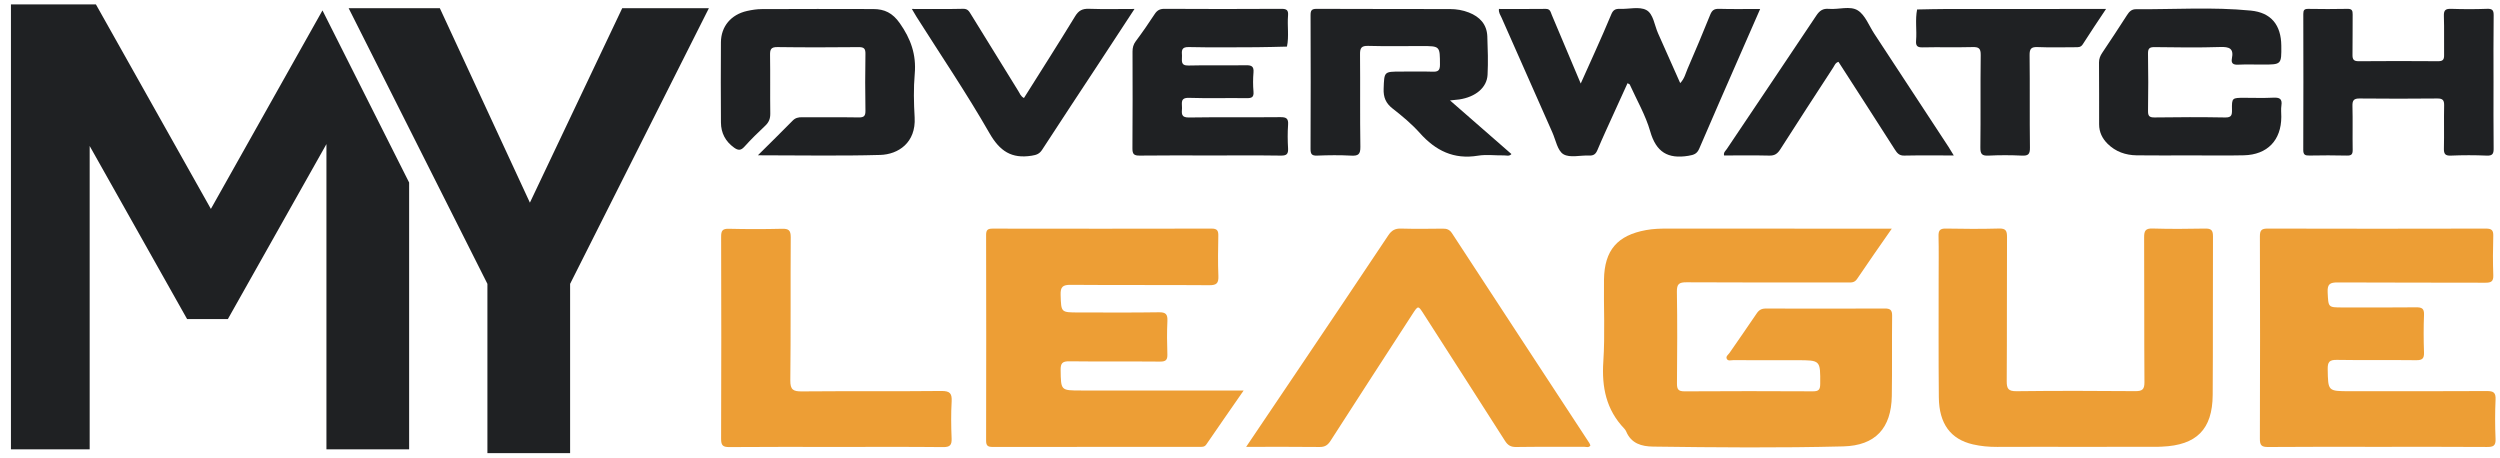 <?xml version="1.0" encoding="utf-8"?>
<!-- Generator: Adobe Illustrator 16.0.0, SVG Export Plug-In . SVG Version: 6.00 Build 0)  -->
<!DOCTYPE svg PUBLIC "-//W3C//DTD SVG 1.1//EN" "http://www.w3.org/Graphics/SVG/1.1/DTD/svg11.dtd">
<svg version="1.1" id="BasicLogo_xA0_Image_1_" xmlns="http://www.w3.org/2000/svg" xmlns:xlink="http://www.w3.org/1999/xlink"
	 x="0px" y="0px" width="1432.511px" height="262.16px" viewBox="0 0 1432.511 262.16" enable-background="new 0 0 1432.511 262.16"
	 xml:space="preserve">
<g>
	<path fill-rule="evenodd" clip-rule="evenodd" fill="#ED9E35" d="M1084.011,131.022c-7.1,10.234-13.624,19.458-19.915,28.838
		c-1.579,2.354-3.597,1.983-5.691,1.984c-30.661,0.015-61.323,0.099-91.983-0.09c-4.319-0.027-5.629,0.956-5.556,5.459
		c0.289,17.492,0.203,34.993,0.045,52.488c-0.031,3.409,0.791,4.565,4.394,4.542c24.495-0.154,48.992-0.139,73.486-0.012
		c3.275,0.017,4.178-0.938,4.2-4.196c0.093-13.635,0.202-13.634-13.418-13.634c-12.165,0-24.329,0.018-36.494-0.028
		c-1.242-0.004-2.925,0.655-3.625-0.768c-0.702-1.425,0.879-2.372,1.582-3.401c5.157-7.555,10.483-14.995,15.556-22.606
		c1.381-2.074,2.892-2.812,5.306-2.805c22.662,0.068,45.325,0.093,67.988-0.019c3.161-0.016,4.35,0.773,4.311,4.148
		c-0.183,15.328,0.064,30.663-0.183,45.99c-0.299,18.459-9.403,28.409-27.833,28.875c-36.313,0.917-72.645,0.604-108.968,0.115
		c-6.578-0.088-12.497-1.749-15.385-8.635c-0.252-0.603-0.646-1.186-1.099-1.658c-10.373-10.824-12.983-23.721-12.018-38.408
		c1.026-15.599,0.16-31.313,0.384-46.974c0.242-16.897,7.706-25.397,24.117-28.392c3.979-0.726,7.942-0.848,11.928-0.85
		c32.828-0.016,65.656,0.018,98.483,0.034C1063.416,131.026,1073.21,131.022,1084.011,131.022z"/>
	<path fill-rule="evenodd" clip-rule="evenodd" fill="#ED9E35" d="M712.611,223.766c-7.649,11.03-14.567,20.941-21.391,30.916
		c-1.086,1.588-2.514,1.359-3.962,1.36c-39.479,0.012-78.957-0.013-118.436,0.058c-2.717,0.005-3.785-0.637-3.778-3.592
		c0.086-39.312,0.087-78.624-0.001-117.936c-0.007-2.977,1.097-3.573,3.794-3.569c41.811,0.067,83.622,0.08,125.432-0.016
		c3.241-0.007,3.879,1.265,3.825,4.13c-0.146,7.659-0.276,15.333,0.042,22.982c0.17,4.081-0.915,5.358-5.175,5.325
		c-26.484-0.2-52.972,0.014-79.456-0.21c-4.6-0.038-5.919,1.194-5.765,5.786c0.338,10.031,0.091,10.04,10.307,10.04
		c15.325,0,30.652,0.15,45.973-0.102c4.058-0.066,5.09,1.193,4.905,5.044c-0.304,6.315-0.241,12.661-0.017,18.984
		c0.115,3.248-0.87,4.261-4.19,4.231c-17.323-0.157-34.649,0.048-51.97-0.165c-3.941-0.048-5.054,1.041-4.994,4.986
		c0.181,11.743,0.007,11.745,11.672,11.745c28.817,0,57.635,0,86.453,0C707.69,223.766,709.501,223.766,712.611,223.766z"/>
	<path fill-rule="evenodd" clip-rule="evenodd" fill="#ED9E35" d="M1362.114,256.043c-20.83,0-41.661-0.099-62.489,0.091
		c-3.775,0.034-4.716-1.017-4.702-4.738c0.137-38.66,0.13-77.321,0.008-115.982c-0.012-3.528,1.003-4.446,4.476-4.437
		c41.66,0.113,83.321,0.108,124.98,0.005c3.251-0.009,4.362,0.838,4.265,4.166c-0.22,7.492-0.263,15.003,0.015,22.491
		c0.136,3.649-1.198,4.371-4.56,4.356c-28.162-0.121-56.325,0.017-84.487-0.159c-4.32-0.026-6.106,0.745-5.866,5.598
		c0.431,8.72,0.107,8.735,8.623,8.735c13.997,0,27.996,0.095,41.993-0.069c3.318-0.038,4.755,0.61,4.604,4.323
		c-0.292,7.153-0.262,14.333-0.01,21.49c0.123,3.492-0.945,4.524-4.458,4.482c-15.162-0.182-30.33,0.078-45.491-0.178
		c-4.199-0.071-5.302,1.16-5.232,5.277c0.215,12.665,0.045,12.668,12.667,12.668c26.162,0,52.326,0.078,78.487-0.085
		c3.848-0.024,5.217,0.856,5.031,4.918c-0.341,7.483-0.323,15.003-0.005,22.488c0.167,3.925-1.266,4.663-4.858,4.636
		C1404.109,255.963,1383.112,256.043,1362.114,256.043z"/>
	<path fill-rule="evenodd" clip-rule="evenodd" fill="#ED9E35" d="M1189.354,256.044c-14.992,0.005-29.983-0.046-44.975,0.034
		c-4.692,0.024-9.335-0.394-13.866-1.437c-12.804-2.947-19.401-11.811-19.551-26.919c-0.227-22.818-0.094-45.641-0.109-68.461
		c-0.006-7.995,0.132-15.994-0.065-23.985c-0.079-3.208,0.813-4.365,4.173-4.301c10.157,0.197,20.327,0.265,30.479-0.025
		c3.986-0.113,4.606,1.394,4.59,4.916c-0.129,27.485,0.021,54.97-0.167,82.454c-0.03,4.385,0.865,5.903,5.634,5.845
		c22.651-0.278,45.308-0.222,67.96-0.033c4.046,0.033,5.354-0.911,5.323-5.168c-0.195-27.65-0.032-55.302-0.18-82.953
		c-0.02-3.777,0.781-5.193,4.879-5.065c9.985,0.312,19.989,0.226,29.979,0.032c3.382-0.065,4.608,0.775,4.591,4.401
		c-0.147,30.315,0.053,60.634-0.165,90.949c-0.141,19.74-9.267,28.78-29.061,29.604c-0.831,0.034-1.663,0.104-2.495,0.104
		C1220.67,256.042,1205.013,256.041,1189.354,256.044z"/>
	<path fill-rule="evenodd" clip-rule="evenodd" fill="#ED9E35" d="M714.048,256.053c9.903-14.686,19.278-28.564,28.627-42.461
		c17.634-26.214,35.305-52.403,52.804-78.708c1.903-2.86,3.868-4.005,7.267-3.907c7.991,0.229,15.993,0.133,23.989,0.037
		c2.341-0.027,3.904,0.553,5.292,2.68c26.175,40.093,52.441,80.127,78.678,120.181c0.264,0.402,0.389,0.896,0.604,1.408
		c-0.961,1.413-2.416,0.728-3.593,0.733c-12.995,0.059-25.992-0.073-38.984,0.118c-3.079,0.045-4.776-1.028-6.37-3.531
		c-15.456-24.252-31.025-48.433-46.552-72.64c-3.215-5.014-3.199-5.028-6.53,0.113c-15.636,24.139-31.311,48.252-46.841,72.459
		c-1.621,2.526-3.248,3.631-6.326,3.592C742.46,255.956,728.804,256.053,714.048,256.053z"/>
	<path fill-rule="evenodd" clip-rule="evenodd" fill="#ED9E35" d="M479.425,256.093c-20.479,0-40.958-0.091-61.435,0.083
		c-3.675,0.031-4.81-0.863-4.795-4.685c0.143-38.626,0.128-77.252,0.016-115.878c-0.01-3.413,0.788-4.607,4.387-4.522
		c10.15,0.24,20.314,0.254,30.464-0.003c3.847-0.098,5.062,0.864,5.034,4.908c-0.188,27.304,0.075,54.61-0.243,81.912
		c-0.063,5.449,1.66,6.41,6.63,6.366c26.637-0.235,53.278,0.035,79.914-0.241c5.016-0.053,6.165,1.476,5.9,6.146
		c-0.396,6.971-0.312,13.988-0.02,20.969c0.16,3.851-0.886,5.083-4.917,5.041C520.05,255.979,499.737,256.093,479.425,256.093z"/>
	<path fill-rule="evenodd" clip-rule="evenodd" fill="#1F2123" d="M932.579,47.678c-2.598,5.706-5.182,11.344-7.736,16.995
		c-3.204,7.085-6.502,14.131-9.507,21.299c-1,2.383-2.255,3.28-4.808,3.157c-4.982-0.239-10.961,1.462-14.676-0.749
		c-3.389-2.018-4.399-8.117-6.334-12.472c-9.741-21.919-19.454-43.851-29.122-65.802c-0.647-1.469-1.75-2.849-1.496-4.969
		c8.926,0,17.876,0.074,26.823-0.045c2.608-0.035,2.786,1.868,3.461,3.464c5.395,12.762,10.771,25.532,16.578,39.306
		c2.987-6.637,5.627-12.428,8.204-18.247c3.148-7.105,6.352-14.189,9.301-21.376c0.979-2.389,2.26-3.264,4.814-3.154
		c5.152,0.222,11.175-1.489,15.239,0.645c4.082,2.143,4.668,8.725,6.759,13.372c4.191,9.315,8.307,18.664,12.686,28.522
		c2.481-2.588,3.054-5.527,4.166-8.091c4.471-10.317,8.842-20.68,13.037-31.111c1.021-2.54,2.259-3.443,5.04-3.361
		c7.631,0.225,15.273,0.077,23.569,0.077c-3.908,8.921-7.617,17.37-11.312,25.825c-7.883,18.039-15.822,36.053-23.571,54.149
		c-1.297,3.026-3.048,3.634-6.225,4.156c-11.808,1.935-18.492-2.105-21.899-14.017c-2.657-9.29-7.695-17.899-11.7-26.799
		C933.771,48.227,933.372,48.139,932.579,47.678z"/>
	<path fill-rule="evenodd" clip-rule="evenodd" fill="#1F2123" d="M434.278,88.98c7.215-7.164,13.634-13.436,19.913-19.845
		c1.57-1.604,3.232-1.97,5.331-1.956c10.824,0.072,21.651-0.074,32.473,0.102c3.065,0.05,3.962-0.805,3.907-3.908
		c-0.192-10.821-0.189-21.649-0.002-32.471c0.054-3.113-0.878-3.931-3.935-3.902c-15.486,0.147-30.977,0.197-46.461-0.025
		c-3.762-0.055-4.312,1.34-4.26,4.609c0.178,11.155-0.022,22.315,0.129,33.471c0.04,2.897-0.777,4.999-2.888,6.978
		c-4.127,3.87-8.176,7.847-11.964,12.044c-2.047,2.269-3.614,2.144-5.886,0.514c-4.972-3.565-7.493-8.399-7.535-14.388
		c-0.107-15.32-0.103-30.642-0.012-45.963c0.054-9.083,5.778-15.904,14.967-17.958c2.747-0.614,5.596-1.062,8.4-1.073
		c21.316-0.091,42.632-0.099,63.948-0.029c6.392,0.021,11.005,2.189,15.152,8.075c6.354,9.019,9.554,18.048,8.59,29.064
		c-0.723,8.264-0.532,16.663-0.057,24.962c0.832,14.5-9.41,21.198-19.742,21.494C481.428,89.434,458.476,88.98,434.278,88.98z"/>
	<path fill-rule="evenodd" clip-rule="evenodd" fill="#1F2123" d="M830.868,57.546c12.381,10.81,23.748,20.735,35.19,30.726
		c-1.28,1.45-2.859,0.742-4.212,0.769c-4.997,0.1-10.109-0.636-14.974,0.168c-13.838,2.288-24.272-2.884-33.296-12.985
		c-4.632-5.186-10.087-9.723-15.589-14.016c-3.94-3.073-5.34-6.464-5.152-11.397c0.373-9.785,0.11-9.795,9.943-9.795
		c5.999,0,12.001-0.139,17.993,0.058c3.047,0.101,4.352-0.479,4.338-4c-0.042-10.686,0.131-10.687-10.661-10.687
		c-10.164,0-20.333,0.188-30.489-0.095c-3.901-0.109-4.688,1.226-4.652,4.839c0.174,17.66-0.084,35.326,0.196,52.983
		c0.068,4.318-1.219,5.277-5.255,5.06c-6.479-0.35-12.999-0.278-19.486-0.016c-3.19,0.13-3.825-0.932-3.811-3.933
		c0.121-25.493,0.107-50.987,0.013-76.479c-0.01-2.702,0.542-3.692,3.497-3.678c25.492,0.124,50.986,0.05,76.479,0.121
		c3.654,0.011,7.292,0.627,10.729,1.972c6.237,2.441,10.315,6.741,10.578,13.685c0.276,7.317,0.513,14.667,0.142,21.971
		c-0.376,7.408-6.876,12.75-16.234,14.166C834.878,57.176,833.585,57.261,830.868,57.546z"/>
	<path fill-rule="evenodd" clip-rule="evenodd" fill="#1F2123" d="M1428.802,47.419c0,12.496-0.089,24.994,0.063,37.488
		c0.037,3.059-0.485,4.413-3.988,4.259c-6.818-0.299-13.667-0.293-20.486-0.002c-3.459,0.148-4.096-1.126-4.021-4.233
		c0.195-8.159-0.051-16.33,0.127-24.49c0.064-3.01-0.782-4.041-3.916-4.009c-14.827,0.149-29.658,0.154-44.485,0
		c-3.343-0.035-4.218,1.069-4.132,4.304c0.222,8.325-0.016,16.662,0.127,24.99c0.044,2.53-0.547,3.487-3.273,3.416
		c-7.159-0.188-14.328-0.138-21.492-0.021c-2.387,0.039-3.563-0.335-3.551-3.19c0.104-25.992,0.081-51.985,0.023-77.977
		c-0.005-2.132,0.591-2.9,2.813-2.864c7.495,0.12,14.997,0.151,22.491-0.012c2.584-0.057,3.005,0.997,2.975,3.232
		c-0.104,7.663,0.056,15.33-0.09,22.992c-0.052,2.722,0.633,3.801,3.593,3.775c15.161-0.134,30.324-0.12,45.485-0.007
		c2.666,0.02,3.449-0.888,3.41-3.436c-0.115-7.496,0.144-15.002-0.123-22.49c-0.119-3.391,1.022-4.183,4.203-4.078
		c6.823,0.225,13.667,0.248,20.488-0.012c3.143-0.119,3.876,0.821,3.834,3.876C1428.699,21.758,1428.802,34.59,1428.802,47.419z"/>
	<path fill-rule="evenodd" clip-rule="evenodd" fill="#1F2123" d="M1254.792,89.038c-10.157,0.007-20.316,0.112-30.473-0.031
		c-6.335-0.09-12.069-2.063-16.677-6.641c-3.066-3.047-4.829-6.698-4.836-11.083c-0.017-11.824,0.026-23.646-0.062-35.469
		c-0.017-2.13,0.691-3.82,1.823-5.517c4.784-7.179,9.578-14.353,14.215-21.626c1.262-1.98,2.646-3.4,5.057-3.384
		c21.959,0.147,43.961-1.365,65.862,0.78c11.735,1.149,17.39,8.323,17.498,20.113c0.1,10.819,0.1,10.819-10.784,10.819
		c-4.662,0-9.333-0.162-13.984,0.06c-2.834,0.136-4.096-0.781-3.531-3.59c1.154-5.751-1.517-6.698-6.72-6.53
		c-12.476,0.403-24.976,0.231-37.462,0.058c-3.053-0.042-3.959,0.726-3.9,3.857c0.203,10.82,0.176,21.647,0.014,32.469
		c-0.043,2.908,0.472,4.026,3.745,3.977c13.484-0.206,26.978-0.23,40.462,0.01c3.607,0.064,3.95-1.377,3.902-4.318
		c-0.114-6.945,0.009-6.948,7.114-6.948c5.496,0,11.002,0.207,16.482-0.074c3.52-0.18,5.331,0.515,4.723,4.506
		c-0.323,2.115-0.054,4.321-0.059,6.485c-0.031,13.391-7.96,21.707-21.438,22.025C1275.445,89.227,1265.116,89.031,1254.792,89.038z
		"/>
	<path fill-rule="evenodd" clip-rule="evenodd" fill="#1F2123" d="M693.502,89.08c-13.486,0-26.974-0.103-40.458,0.074
		c-3.245,0.043-4.185-0.824-4.156-4.124c0.161-18.48,0.095-36.962,0.055-55.443c-0.005-2.234,0.446-4.085,1.861-5.974
		c3.783-5.044,7.359-10.253,10.82-15.525c1.418-2.161,2.948-3.04,5.632-3.024c22.31,0.126,44.622,0.135,66.932-0.003
		c3.069-0.019,4.13,0.729,3.866,3.854c-0.5,5.911,0.623,11.889-0.615,17.786c-5.792,0.123-11.585,0.327-17.378,0.351
		c-12.987,0.054-25.979,0.202-38.958-0.087c-4.334-0.097-3.959,2.263-3.818,4.988c0.135,2.599-1.133,5.722,3.78,5.592
		c10.981-0.29,21.977,0.016,32.963-0.156c3.186-0.05,4.519,0.707,4.229,4.134c-0.308,3.637-0.316,7.342,0.003,10.977
		c0.292,3.328-1.127,3.776-3.994,3.737c-10.987-0.148-21.984,0.183-32.962-0.165c-5.249-0.166-3.909,3.146-4.004,5.885
		c-0.096,2.743-0.826,5.443,3.917,5.368c17.478-0.279,34.964-0.013,52.444-0.194c3.472-0.036,4.669,0.821,4.418,4.377
		c-0.315,4.473-0.275,8.998-0.009,13.477c0.193,3.245-0.792,4.221-4.11,4.175C720.477,88.969,706.989,89.08,693.502,89.08z"/>
	<path fill-rule="evenodd" clip-rule="evenodd" fill="#1F2123" d="M1119.526,89.079c-10.072,0-19.236-0.12-28.394,0.071
		c-2.851,0.06-4.037-1.37-5.375-3.466c-10.709-16.79-21.522-33.515-32.299-50.251c-1.775,0.488-2.223,2.039-3.011,3.251
		c-10.133,15.595-20.312,31.159-30.307,46.842c-1.606,2.519-3.215,3.705-6.309,3.628c-8.645-0.214-17.299-0.074-25.938-0.074
		c-0.406-1.761,0.859-2.634,1.541-3.65c17.108-25.527,34.311-50.991,51.356-76.559c1.854-2.78,3.769-4.1,7.17-3.797
		c5.597,0.5,12.144-1.912,16.599,0.905c4.227,2.672,6.355,8.686,9.36,13.26c14.22,21.651,28.425,43.312,42.626,64.975
		C1117.428,85.559,1118.229,86.955,1119.526,89.079z"/>
	<path fill-rule="evenodd" clip-rule="evenodd" fill="#1F2123" d="M522.502,5.135c10.382,0,19.873,0.14,29.353-0.09
		c2.61-0.063,3.395,1.372,4.443,3.075c9.043,14.69,18.104,29.369,27.191,44.032c0.848,1.367,1.355,3.045,3.246,4.009
		c9.828-15.631,19.74-31.14,29.324-46.847c2.019-3.311,4.176-4.397,7.927-4.27c8.44,0.287,16.897,0.09,26.087,0.09
		c-7.123,10.871-13.893,21.229-20.689,31.569c-10.76,16.371-21.588,32.697-32.25,49.133c-1.535,2.366-3.251,2.949-5.959,3.38
		c-11.563,1.842-18.295-2.581-24.245-12.974c-13.012-22.73-27.749-44.474-41.774-66.625C524.38,8.392,523.675,7.121,522.502,5.135z"
		/>
	<path fill-rule="evenodd" clip-rule="evenodd" fill="#1F2123" d="M1206.773,5.135c-4.798,7.242-9.176,13.667-13.33,20.236
		c-1.152,1.824-2.634,1.688-4.255,1.69c-7.164,0.013-14.338,0.223-21.488-0.083c-3.717-0.158-4.782,0.842-4.735,4.652
		c0.216,17.658-0.039,35.321,0.2,52.979c0.053,3.872-1.081,4.73-4.708,4.555c-6.316-0.304-12.67-0.313-18.985,0.003
		c-3.69,0.184-4.763-0.792-4.714-4.615c0.224-17.658-0.031-35.321,0.2-52.978c0.051-3.87-1.098-4.696-4.739-4.595
		c-9.489,0.262-18.994-0.052-28.486,0.167c-3.149,0.072-4.057-0.857-3.807-3.914c0.484-5.917-0.594-11.895,0.586-17.8
		c5.8-0.1,11.601-0.278,17.401-0.284C1145.898,5.12,1175.886,5.135,1206.773,5.135z"/>
</g>
<g>
	<path fill="#1F2123" d="M326.677,259.654h-47.386v-97.008L199.775,4.695h52.254l51.604,111.432L356.537,4.695h49.657
		l-79.517,157.951V259.654z"/>
	<g>
		<g>
			<polygon fill="#1F2123" points="184.781,5.964 120.837,119.711 54.952,2.51 6.269,2.51 6.269,257.468 51.382,257.468 
				51.382,83.649 107.206,182.82 130.574,182.82 187.047,82.567 187.047,257.468 234.433,257.468 234.433,104.593 			"/>
		</g>
	</g>
</g>
</svg>
